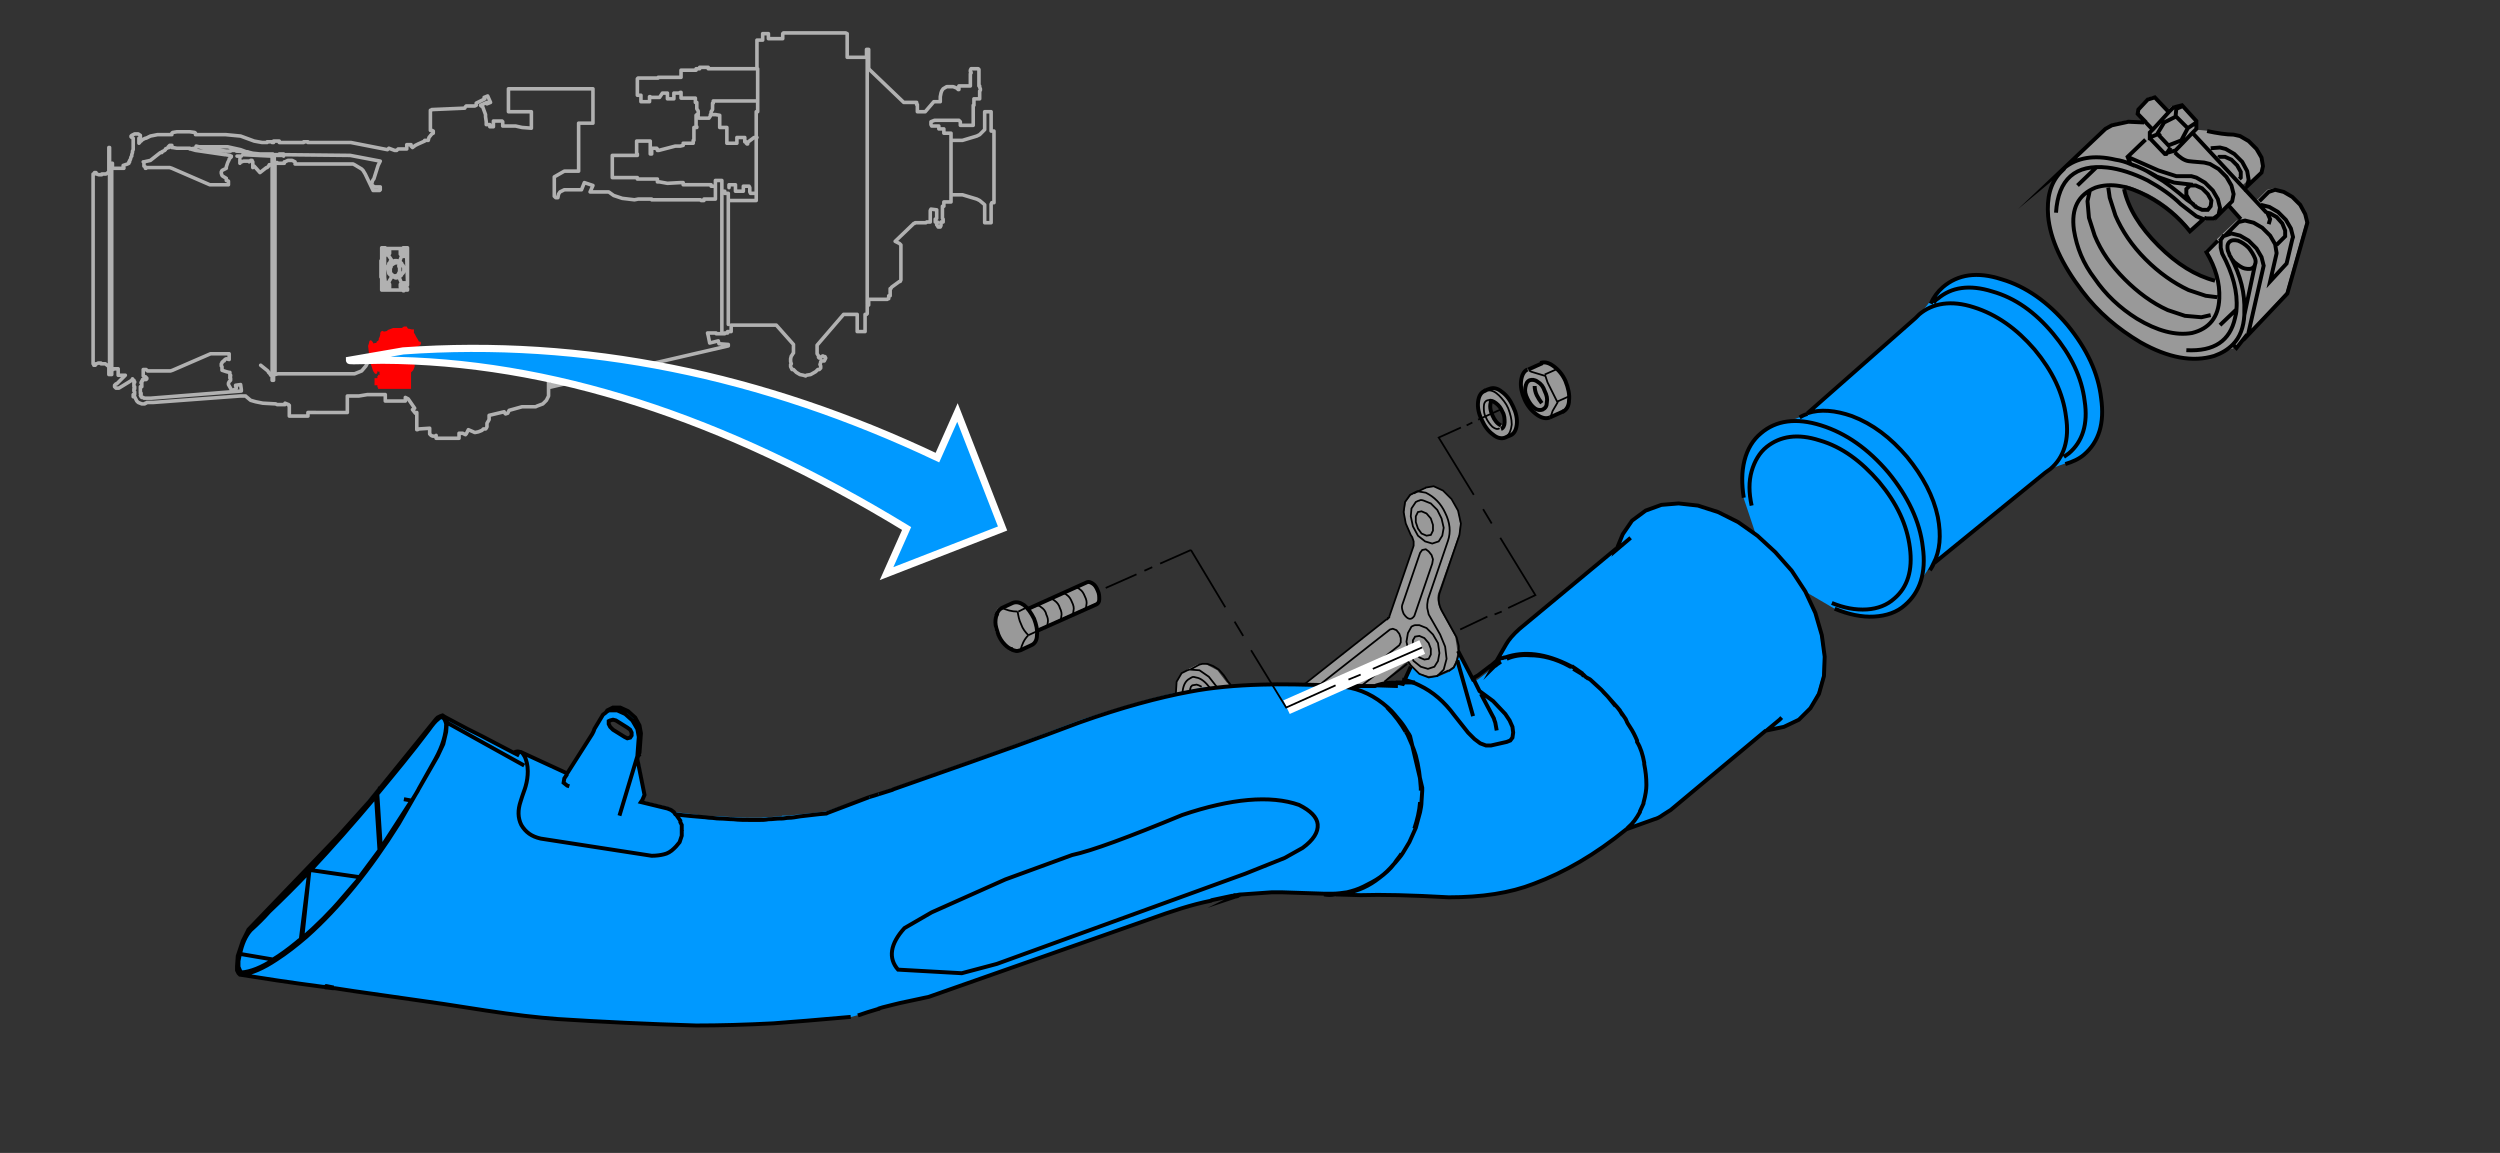 <?xml version="1.0" encoding="utf-8"?>
<!-- Generator: Adobe Illustrator 24.1.2, SVG Export Plug-In . SVG Version: 6.00 Build 0)  -->
<svg version="1.1" id="Ebene_1" xmlns="http://www.w3.org/2000/svg" xmlns:xlink="http://www.w3.org/1999/xlink" x="0px" y="0px"
	 viewBox="0 0 349.1 161" style="enable-background:new 0 0 349.1 161;" xml:space="preserve">
<rect x="0" y="0" width="349.1" height="161" fill="#333333" stroke="none"/>
<style type="text/css">
	.st0{fill:#999999;}
	.st1{fill:#0099FF;}
	.st2{fill:none;stroke:#000000;stroke-width:0.55;stroke-miterlimit:60;}
	.st3{fill:none;stroke:#000000;stroke-width:0.25;stroke-miterlimit:5;}
	.st4{fill:none;stroke:#000000;stroke-width:0.55;stroke-miterlimit:5;}
	.st5{fill:#FFFFFF;}
	.st6{fill:#FF0000;}
	.st7{fill:none;stroke:#B1B1B1;stroke-width:0.5;stroke-linecap:round;stroke-linejoin:round;}
	.st8{fill:none;stroke:#FFFFFF;stroke-miterlimit:5;}
</style>
<path class="st0" d="M207.9,54.2l-0.5,0.3c-0.1,0-0.2,0-0.2,0.1c-0.5,0.2-0.8,0.7-0.9,1.5c-0.1,0.7,0.1,1.5,0.4,2.4
	c0,0,0.1,0.1,0.1,0.2c0.4,0.9,0.9,1.6,1.6,2.1c0.6,0.4,1.1,0.5,1.6,0.3l0.8-0.3h0.1c0.5-0.3,0.8-0.8,0.9-1.6
	c0.1-0.8-0.1-1.6-0.5-2.5c-0.4-0.9-0.9-1.6-1.6-2.1C209,54.1,208.4,54,207.9,54.2 M208.1,55.9c0.3,0,0.5,0.1,0.8,0.3
	c0.3,0.2,0.5,0.6,0.8,0.9c0,0.1,0.1,0.1,0.1,0.2c0.2,0.6,0.3,1.1,0.2,1.6c0,0.2-0.1,0.4-0.2,0.5l-0.2-0.1c-0.5-0.2-0.9-0.7-1.2-1.4
	c0-0.1-0.1-0.1-0.1-0.2C208,57.2,208,56.5,208.1,55.9 M213.3,51.6h-0.1c-0.5,0.2-0.8,0.7-0.9,1.6c-0.1,0.8,0.1,1.7,0.4,2.6
	c0.4,0.9,1,1.6,1.7,2.1c0.7,0.5,1.3,0.6,1.8,0.4l0.1-0.1l2.1-0.9c0.4-0.3,0.6-0.7,0.7-1.4c0-0.2,0.1-0.4,0.1-0.6
	c0-0.7-0.2-1.3-0.5-2.1c-0.3-0.8-0.7-1.4-1.2-1.8c-0.2-0.1-0.3-0.2-0.5-0.3c-0.6-0.4-1.1-0.6-1.6-0.4L213.3,51.6 M202.8,69.7
	l-1.2-1.2l-1.4-0.6l-1.2,0.2l-2,1.1l-0.7,0.9l-0.2,1.4l0.2,1.6l1.1,2.4l-0.1,0.9l-3.3,9.6v0.1l-0.1,0.1l-0.1,0.1v0.1l-0.1,0.1h-0.1
	l-11.4,8.9c0.6,0,1.3,0.1,2,0.1l7.9,0.2c0.3-0.1,0.7-0.2,1.1-0.3l0.5-0.7l2.6-2.2l0.3-0.1c0.1,0.1,0.2,0.2,0.4,0.4L197,93l1.1,1
	l1.4,0.4l1-0.1l0.3-0.1l1.4-0.6l0.7-0.5l0.4-0.8l0.2-1.1v-0.3l-0.1-0.8l-0.2-1.2l-2-3.6c-0.4-0.8-0.6-1.7-0.4-2.4l2.9-8.2l0.2-1.5
	l-0.3-1.9L202.8,69.7 M165,94l-0.7,1.2l-0.1,1.6c0.3-0.1,0.5-0.1,0.8-0.1c0.3-0.1,0.5-0.1,0.8-0.2c0.1,0,0.1,0,0.1,0
	c1-0.2,1.9-0.4,2.9-0.5c0.2,0,0.5,0,0.8,0c0.6-0.1,1.3-0.2,2.1-0.2c-0.2-0.3-0.3-0.5-0.4-0.5l-1.3-1.7l-1.7-0.9h-0.7l-0.4,0.1
	l-0.2,0.1l-1.2,0.6l-0.2,0.2L165,94 M153.3,82.4c-0.2-0.5-0.4-0.8-0.8-1c-0.3-0.2-0.6-0.3-0.8-0.2l-5.4,2.4v0.1l-1.8,0.8h-0.1
	l-1,0.4c-0.1-0.1-0.1-0.2-0.1-0.2c-0.2-0.1-0.3-0.3-0.5-0.4c-0.6-0.4-1.1-0.5-1.6-0.2l-1.5,0.7h-0.1c-0.3,0.1-0.5,0.4-0.6,0.8
	c-0.1,0.1-0.1,0.2-0.1,0.3c-0.1,0.3-0.1,0.6-0.1,1.1c0,0.5,0.1,1.1,0.4,1.6c0.2,0.6,0.5,1,0.9,1.4c0.3,0.3,0.6,0.5,0.9,0.6l0.1,0.1
	l0.2,0.1l0.4,0.1h0.2l0.4-0.1l1.5-0.7c0.5-0.2,0.8-0.7,0.9-1.4c0-0.2,0.1-0.4,0.1-0.6v-0.1l8.2-3.8c0.2-0.1,0.4-0.4,0.4-0.8
	C153.6,83.2,153.5,82.8,153.3,82.4 M304.5,14.6l-1.2,0.2l-0.6,0.6l-1.9-2l-1,0.3l-1.2,1.3l0,0.6l1.3,1.3l-0.5,0.1l-2.3-0.2l-2.2,0.5
	l-0.9,0.6l-5.8,5.5c-0.2,0.2-0.4,0.3-0.6,0.5c-1.4,1.5-1.9,3.5-1.6,6.2c0.3,3.2,1.9,6.7,4.8,10.5c2.2,2.9,4.9,5.2,8.1,7.1
	c3.9,2.2,7.3,2.9,10.3,1.9c0.3-0.1,0.5-0.2,0.8-0.3l2.2-0.8l7-7.7l2.8-9.9l-0.2-1.2l-0.8-1.3l-1.1-1.1l-2.4-1l-0.9,0.2l-1.3,1.3
	l-0.2,0.1L313,26l1-0.9l-0.2,0.9l2-1.9l0.2-1l-0.3-1.1l-0.7-1.2l-1-1.1l-1.2-0.8l-1-0.2c-0.8,0-1.6-0.1-2.6-0.3
	c-0.2,0-0.5-0.1-0.6-0.1l-2-0.2v-1.2L304.5,14.6 M309,30.4l2.1-1.8l1.8,1.9l-0.2,0.2l-0.4,0.1l-4.4,4.2c0.8,1.3,1.4,2.6,1.7,4
	l-1-0.1c-2.5-0.8-4.9-2.3-7.2-4.7c-2.6-2.6-4.2-5.3-4.8-8l0-0.4c1,0.2,2.1,0.7,3.4,1.3c2.3,1.2,4.3,2.9,5.9,4.9l1-0.9L309,30.4z"/>
<path class="st1" d="M176.2,95.5c-1.5,0-2.9,0.1-4.4,0.2c-0.7,0-1.4,0.1-2.1,0.2c-0.3,0-0.6,0-0.8,0c-1,0.1-2,0.3-2.9,0.5
	c0,0-0.1,0-0.1,0c-0.3,0.1-0.5,0.1-0.8,0.2c-0.3,0-0.5,0.1-0.8,0.1c-4,0.9-8.5,2.2-13.6,3.9c-6.7,2.6-11.8,4.4-15.2,5.6l-20.1,7.1
	c-1.4,0.2-2.6,0.3-3.6,0.4c-0.6,0.1-1.1,0.1-1.6,0.2c-0.3,0-0.7,0-0.9,0c-0.1,0-0.1,0-0.2,0.1c-0.6,0-1.2,0.1-1.7,0.1
	c-0.4,0-0.9,0.1-1.4,0.1h-0.4c-0.2,0-0.4,0-0.7,0c-0.9,0-1.8,0-2.5-0.1c-0.6,0-1.3-0.1-2-0.1c-0.4,0-0.8,0-1.2,0
	c-0.3,0-0.7-0.1-1-0.1c-1.2-0.2-2.5-0.3-3.9-0.5l-0.2-0.2l-0.3-0.3l-0.5-0.2l-3.7-0.9l0.2-0.3l0.3-0.8l-0.9-4.8V106l0.2-0.8l0.2-2.7
	l-0.2-1.1l-0.7-1.1l-0.9-0.9l-1.1-0.6h-1.1l-0.7,0.4l-0.2,0.2l-0.5,0.3l-1.2,2.1l-0.1,0.4c0,0-0.1,0.1-0.2,0.4l-3.4,5.4l-6.5-2.9
	l-0.1-0.1c-0.3-0.1-0.6-0.1-1,0.1l-9.6-5.1l-0.2-0.2l-0.8,0.3l-13.8,16.6l-12.5,13l-0.9,1.6l-0.6,2.1l-0.2,1.4v0.6l0.2,0.4l0.3,0.2
	c3.1,0.5,7,1,11.6,1.7l1.4,0.2l0.3,0.1l11,1.5c2.2,0.3,5.6,0.8,10,1.5c3.9,0.6,7.2,1,10.1,1.2c6.1,0.4,12.6,0.7,19.3,0.9
	c3.2,0.1,6.8,0,10.8-0.2c2.7-0.2,6.2-0.5,10.8-0.9l2.2-0.6c0.5-0.2,1.1-0.3,1.6-0.4c0.1,0,0.2-0.1,0.2-0.1c0.6-0.2,1.3-0.4,1.9-0.6
	c1.1-0.3,2.8-0.6,5-1.1l30.7-10.8c3.3-1.2,6.1-2.1,8.6-2.7c0.1,0,0.2,0,0.2,0l2.8-0.6h0.1c0,0,0.1,0.1,0.1,0.1l0.1-0.1
	c0.2-0.1,0.4-0.1,0.6-0.1h0.1c0,0,0.1-0.1,0.1-0.1h0.1l4.2-0.3c0.1,0,0.1,0,0.2,0c0.1,0,0.1,0.1,0.2,0.1l7,0.2c0.5,0,1,0,1.6,0
	l3.5,0.1c2.9-0.1,6.9,0,12.2,0.3c4.6,0.1,8.6-0.5,11.9-1.8c4.4-1.6,8.7-4.2,12.9-7.7l3.9-1.4c0.4-0.1,0.8-0.3,1.2-0.6
	c0.5-0.3,0.9-0.6,1.2-0.8l13.2-11.1l2.5-0.5l2-1l1.7-1.6l1.1-2.1l0.7-2.4l0.1-2.7l-0.4-2.9l-0.9-3.2l-1.4-3l4.1,2.4
	c1.9,0.8,3.7,1.2,5.5,1.1c1.7-0.1,3.2-0.6,4.4-1.6c0.9-0.8,1.6-1.8,2-2.9l1.9-2.8L285.5,66l0.7-0.5l2.5-0.9c0.1,0,0.3-0.1,0.4-0.1
	c0.7-0.3,1.3-0.6,1.8-1c2.1-1.8,2.9-4.4,2.4-7.9c-0.4-3.5-2-6.9-4.7-10.2c-2.7-3.2-5.8-5.3-9.2-6.4c-3.4-1.1-6.2-0.7-8.2,1.1
	c-0.5,0.4-0.9,0.9-1.3,1.5l-1.9,2.4l-15.6,13.8c-0.4,0.1-0.8,0.3-1.2,0.5l-2.1,0.8c-0.6,0.1-1.2,0.3-1.7,0.6c-0.5,0.2-1,0.5-1.5,0.9
	c-1.1,0.9-1.9,2.2-2.3,3.8c-0.4,1.6-0.5,3.3-0.1,5.2l1.8,5.4l-2.6-2.2l-2.9-1.4l-2.8-0.9l-2.8-0.3l-2.4,0.2l-2.2,0.9l-1.9,1.3
	l-1.2,1.9l-0.8,2.2l-13.5,11.1c-0.9,0.8-1.5,1.5-1.9,2.2l-1.9,3.3c0,0-0.1,0-0.1,0.1l-1.8,1.4l-0.7,0.4l-2.1-4.1v0.3l-0.2,1.1
	l-0.4,0.8l-0.7,0.5l-1.4,0.6l-0.3,0.1l-1,0.1l-1.4-0.4l-1.1-1l-1.1,2.2l-0.8,0.1c-0.1-0.1-0.3-0.1-0.4-0.1c-0.6-0.1-1.1,0-1.6,0.1
	c-0.4,0.1-0.8,0.2-1.1,0.3l-7.9-0.2c-0.7,0-1.4,0-2-0.1c-1.7-0.1-3.3-0.1-4.7,0C177.1,95.4,176.6,95.5,176.2,95.5 M85.9,100.5l2,1.4
	l0.2,0.4v0.4l-0.2,0.3l-0.4,0.1l-0.4-0.2l-1.6-1l-0.4-0.4l-0.2-0.5v-0.4l0.2-0.2l0.3,0L85.9,100.5z"/>
<path id="Layer0_6_MEMBER_1_MEMBER_0_1_STROKES" class="st2" d="M299.4,17.1l-2.2-0.1l-2.3,0.5L294,18l-5.8,5.5
	c1.8-1.5,4.2-1.9,7.2-1.2c0.7,0.1,1.4,0.3,2.1,0.6l-0.4-1l2.5-2.4 M291.8,26.7l-0.3,1.4l0.2,2.3l0.8,2.5c0.9,2.2,2.3,4.2,4.2,6.1
	c1.8,1.8,3.8,3.3,6,4.3l2.4,0.8l2.3,0.2l1.3-0.3 M294.4,26.2l0.2,1.4l0.8,2.5c0.9,2.1,2.3,4.2,4.2,6.1c1.9,1.9,3.9,3.3,6,4.3
	l2.4,0.8l1.6,0.2 M288.3,23.5c-0.2,0.2-0.4,0.4-0.6,0.6c-1.4,1.5-1.9,3.5-1.7,6.1c0.3,3.2,1.9,6.7,4.8,10.5c2.2,2.9,4.9,5.2,8.1,7.1
	c3.9,2.2,7.3,2.8,10.3,1.9c1.1-0.4,1.9-0.9,2.6-1.6c1-1,1.5-2.4,1.6-4.1c0-0.2,0-0.3,0-0.5c0.1-2.5-0.5-5-1.9-7.6
	c-0.1-0.1-0.2-0.3-0.2-0.4c-0.1-0.2-0.1-0.3-0.2-0.5c-0.1-0.5-0.1-0.9,0.2-1.2c0.3-0.3,0.7-0.3,1.2-0.2c0.5,0.2,1,0.5,1.5,1
	c0.4,0.5,0.7,1,0.9,1.5c0.1,0.3,0.1,0.6,0,0.8l-1.5,7.1 M290.1,25.9l2.6-2.5 M309.7,33.6l-1.6,1.6c1.3,2.2,1.9,4.3,1.8,6.5
	c-0.1,2.6-1.4,4.2-3.8,4.8c-2.3,0.4-4.9-0.3-7.7-2c-2.4-1.5-4.4-3.4-5.9-5.6c-1.6-2.1-2.5-4.3-2.9-6.8c-0.4-3,0.6-4.9,3-5.9
	c2.1-0.7,4.5-0.3,7.3,1.2c2.4,1.3,4.3,2.9,5.9,4.9l1.9-1.7l-1-0.4l-2.2-1.7c-1.2-1.2-2.8-2.3-4.6-3.3c-2-1-3.9-1.6-5.6-1.8
	c-4.5-0.5-6.9,1.6-7.2,6.3 M304.6,14.9l-0.7,0.3l-0.1,1l1.7,1.7l1.2-0.8l0-0.2l-2-2.2l-1.2,0.3l-0.6,0.6l-2.2,2.4l-0.5,0.5l0,0.7
	l1.2-0.5l-0.1-0.1l0.9-1.5l1.6-0.8l0.1,0.1 M302.8,15.6l-1.9-2l-1,0.3l-1.3,1.4l-0.1,0.6l2,2.1 M300.2,19.1l0,0.2l2.1,2.2l0.2,0
	l0.6-0.9 M305.5,17.9l-0.9,1.7l-1.8,0.7l-1.6-1.7 M302.4,21.4l1.4-0.4l2.4-2.5l0.5-0.5l0-0.9 M297.1,21.9l4.3,1.9l2.5,0.8l2.1,0
	l0.7,0.2l1.2,0.7l1.1,1.1l0.7,1.2l0.3,1.2l-0.2,1l1.9-1.9l0.2-1l-0.3-1.2l-0.7-1.2l-1.1-1.1l-1.2-0.7l-0.8-0.2
	c-1.4-0.1-2.2-0.2-2.2-0.2c-0.6-0.1-1.2-0.5-1.9-1.2 M308.7,20.7l1.3-0.1l0.8,0.2l1.2,0.7l1.1,1.1l0.7,1.3l0.2,1.2l-0.2,0.9l2-1.9
	l0.2-0.9l-0.2-1.2l-0.7-1.2l-1.1-1.1l-1.2-0.7l-0.9-0.2c-1,0-2.3-0.2-3.7-0.5 M312.7,25l0.2-0.2l0-0.8l-0.5-0.9l-0.8-0.8l-0.9-0.4
	l-0.8,0l-0.1,0.1 M315.7,28.6l1.2,0.3l1.2,0.7l1.1,1.1l0.7,1.2l0.3,1.2l-0.1,0.3l-0.8,3.4l-2.3,2.5l0.9-3.9l0-0.1l-0.2-1.2l-0.7-1.2
	l-1.1-1.1l-1.2-0.7l-1.2-0.3l-0.9,0.2l-0.1,0.1l-1.8,1.8l0.9-0.3l1.2,0.3l1.2,0.7l1.1,1.1l0.7,1.2l0.3,1.2l-2.2,9.7l5.5-5.8l2.8-9.9
	l-0.3-1.2l-0.7-1.3l-1.1-1.1l-1.2-0.7l-1.2-0.3l-0.9,0.3l-1.3,1.3 M317.9,34.2l1-1l0.2-0.2l0-0.8l-0.4-1l-0.8-0.9l-0.9-0.5l-0.4-0.1
	l0.4,0.9l-0.2,0.7 M308.8,28l-0.5-0.9l-0.8-0.8l-0.9-0.4l-0.2,0l-0.2,0l-0.4,0l-0.5,0.5l0,0.8l0.5,0.9l0.6,0.6l0.2,0.2l0.9,0.4
	l0.8,0l0.4-0.5L308.8,28z M309.8,30l-0.7,0.5l-1,0l-0.3-0.1 M311.3,28.8l1.6,1.8 M310.6,32.8l-0.5,0.7l0,1.1l0.2,0.8
	c1.5,2.8,2.2,5.4,2,7.8c0,0.4-0.1,0.8-0.2,1.2c-0.7,3.2-2.9,4.7-6.8,4.5 M314.9,36.9c0,0.1-0.1,0.3-0.2,0.4
	c-0.3,0.3-0.7,0.3-1.2,0.2c-0.5-0.1-1-0.5-1.5-0.9c-0.2-0.2-0.3-0.4-0.5-0.6 M306.5,28.7l0.2,0.2l0,0 M306.2,25.8l-2.6-0.3l-2.6-0.9
	c1.5,0.9,2.9,2,4.4,3.3l1,0.7 M301.1,24.6c-1.2-0.7-2.4-1.3-3.6-1.7 M312.3,43.2l-2.3,2.2 M311.8,48.1l0.5,0.5l1.5-1.9 M296.6,26.4
	c0.6,2.7,2.2,5.3,4.8,7.9c2.6,2.6,5.2,4.2,7.9,4.9 M316.5,29.7l-10.3-11.1 M313.9,25.9L313.9,25.9"/>
<path id="Layer0_6_MEMBER_1_MEMBER_1_1_STROKES" class="st3" d="M197.4,68.9l1.7-0.8"/>
<path id="Layer0_6_MEMBER_1_MEMBER_2_1_STROKES" class="st4" d="M194.9,95.3l2.7,0"/>
<path id="Layer0_6_MEMBER_1_MEMBER_3_1_STROKES" class="st3" d="M200.6,94.4l1.7-0.8"/>
<path id="Layer0_6_MEMBER_1_MEMBER_4_1_STROKES" class="st2" d="M248.8,100.2l-0.3,0.3l-1.8,1.5l2.4-0.5l2.1-1l1.6-1.6l1.2-2
	l0.7-2.5l0.1-2.7l-0.4-3l-0.9-3.1l-1.4-3l-1.9-2.9l-2.3-2.6l-2.5-2.3l-2.7-1.9l-2.8-1.4l-2.8-0.9l-2.7-0.3l-2.4,0.2l-2.2,0.8
	l-1.9,1.4l-1.3,1.9l-0.9,2.2l2-1.7 M122.7,110.9l1.9-0.6l0.2-0.1l10.8-3.8c3.4-1.2,8.5-3,15.1-5.5c5.9-2.1,11.1-3.5,15.4-4.3
	c3.1-0.6,6.5-0.9,10.1-1c2.6-0.1,6.1,0,10.3,0.1c0.3,0,0.6,0,0.8,0.1l4.7,0c1.3-0.5,2.6-0.6,3.9-0.3l1.1-2.4 M149.7,119.4l-9.3,3.4
	l-10.3,4.6l-3.8,2.2c-2,2.2-2.3,4.2-0.9,5.8l8.9,0.5l4.9-1.3l34.7-12.6l5.5-2.2l2.5-1.4c1.5-1.1,2.2-2.2,2.1-3.3
	c-0.1-1-1-1.9-2.6-2.7c-4-1.4-9.5-0.9-16.3,1.4C157.6,116.9,152.5,118.8,149.7,119.4z M119.8,141.8c0.8-0.3,1.8-0.6,2.8-0.9
	c0.1,0,0.2,0,0.2-0.1c0.6-0.2,1.2-0.3,1.9-0.5c1.1-0.3,2.8-0.6,5-1.1l30.7-10.8c3.3-1.2,6.1-2.1,8.6-2.6c0.1,0,0.1,0,0.2-0.1
	l2.8-0.6c0.1,0,0.3,0,0.4-0.1l0.2,0c0.2,0,0.4-0.1,0.7-0.1l0.1,0l4.2-0.3c0.1,0,0.1,0,0.2,0c0.1,0,0.1,0,0.2,0l1,0l6,0.2
	c0.3,0,0.5,0,0.8,0c0.1,0,0.1,0,0.2,0c0.7,0,1.4-0.1,2.1-0.2c0.8-0.2,1.5-0.4,2.3-0.8c0.8-0.4,1.6-0.8,2.3-1.3
	c0.7-0.5,1.3-1.1,1.9-1.8c0,0,0,0,0.1-0.1c0,0,0.1-0.1,0.1-0.1c0.4-0.5,0.8-0.9,1.1-1.4l0.9-1.5l0.9-2c0.2-0.7,0.4-1.5,0.6-2.2
	c0.1-0.5,0.2-1,0.2-1.5l0.1-1.5c0,0,0-0.1,0-0.1c0-0.1,0-0.2,0-0.3l-1.7-7.2c-0.1-0.2-0.2-0.4-0.3-0.5c-0.3-0.5-0.6-1-1-1.5
	c-0.6-0.7-1.1-1.4-1.8-2c-1.8-1.6-3.8-2.6-6.1-2.9 M172,125.2c0.1,0,0.2,0,0.3,0l0.1,0 M172.5,125.2c0.2,0,0.3-0.1,0.5-0.1l-0.4,0
	L172.5,125.2z M172.5,125.2l-0.3,0.1l0.2-0.1C172.4,125.2,172.4,125.2,172.5,125.2z M173.2,125c-0.1,0-0.2,0-0.3,0l0.4-0.1
	 M195.7,119.2c-0.3,0.5-0.7,0.9-1,1.4c-0.6,0.8-1.3,1.4-2.1,2c-1.4,1.1-2.9,1.8-4.6,2.1c-0.5,0.1-1,0.2-1.5,0.2l3.5,0.1
	c2.9-0.1,7,0,12.3,0.3c4.6,0,8.6-0.6,11.9-1.9c4.3-1.6,8.6-4.1,12.9-7.6c0.1-0.1,0.2-0.1,0.2-0.2c0,0,0,0,0.1-0.1
	c0.6-0.5,1.1-1.2,1.6-2.1l0-0.1l0.5-1.1l0-0.1c0.3-1.1,0.4-1.9,0.4-2.4l0-0.2c0-0.9-0.1-1.8-0.3-2.8l0-0.2c-0.2-1.1-0.5-2.1-1-2.9
	l0-0.2c-0.3-0.7-0.6-1.3-1-1.9c-0.2-0.3-0.4-0.6-0.5-0.9c0-0.1-0.1-0.1-0.1-0.2c-0.1-0.1-0.1-0.2-0.2-0.3l-0.2-0.3
	c-0.3-0.4-0.6-0.9-1-1.3c-0.8-0.9-1.4-1.6-2-2.2c-0.4-0.4-0.8-0.7-1.2-1.1c0,0,0,0,0,0c-0.2-0.2-0.4-0.4-0.7-0.5
	c-0.1-0.1-0.2-0.1-0.3-0.2l-0.1-0.1c0,0,0,0-0.1-0.1c0,0,0,0-0.1-0.1c-0.1-0.1-0.2-0.1-0.2-0.2l-1-0.7c-0.1-0.1-0.2-0.1-0.3-0.2
	c0,0,0,0-0.1,0c-0.1,0-0.2-0.1-0.2-0.1c-3.5-1.8-6.5-2.1-9.1-1.2c0,0-0.1,0-0.1,0c-0.1,0-0.2,0.1-0.3,0.1l-0.1,0c0,0,0,0,0,0l-0.1,0
	c-0.3,0.2-0.7,0.4-1.1,0.8c-0.1,0.1-0.2,0.1-0.2,0.2l-0.2,0.1l-1.7,1.3l-0.7,0.4l0.9,1.8l1.9,1.4l1.7,1.8l0.6,0.9l0.4,0.9l0.1,0.8
	l-0.1,0.7l-0.3,0.4l-0.5,0.2l-2.2,0.5l-0.7,0l-0.8-0.3l-0.8-0.6l-0.9-0.9l-1.9-2.4c-1.4-1.9-3-3.3-4.9-4.2c-0.8-0.4-1.6-0.7-2.4-0.8
	 M184.9,124.9c0.5,0.1,1,0.1,1.5,0l-0.6,0 M118.8,142c-4.5,0.4-8.1,0.7-10.8,0.9c-3.9,0.2-7.5,0.3-10.8,0.3
	c-6.7-0.2-13.1-0.5-19.3-0.9c-2.8-0.2-6.2-0.6-10.1-1.2c-4.4-0.7-7.8-1.2-10-1.5l-8.4-1.2l-2.6-0.4l-0.3,0l-0.8-0.1
	c-0.1,0-0.3,0-0.4-0.1l-0.2,0c-4.6-0.6-8.5-1.2-11.6-1.7l-0.2-0.2l-0.2-0.4l0-0.6l0.1-1.4l0.7-2.1l0.8-1.6l12.5-13l4.3-4.8l9.4-11.6
	l0.2-0.2l0.4-0.2l0.3-0.1l0.3,0.2l3.2,1.7l2,1l4.4,2.3c0.4-0.2,0.7-0.2,0.9-0.1c0,0,0.1,0,0.1,0l6.5,3l3.5-5.5
	c0.1-0.2,0.2-0.4,0.2-0.4l0.1-0.3l1.2-2l0.4-0.3l0.2-0.3l0.2-0.1l0.6-0.3l1,0l1.1,0.5l1,0.9l0.6,1.1l0.2,1.1l-0.2,2.7l-0.3,0.8
	l0,0.1L90,111l-0.3,0.7l-0.2,0.3l3.7,0.9l0.5,0.2l0.4,0.3l0.2,0.3c1.4,0.2,2.7,0.3,3.9,0.4c0.3,0,0.7,0.1,1,0.1
	c0.4,0,0.8,0.1,1.2,0.1c0.7,0,1.4,0.1,2,0.1c0.8,0.1,1.6,0.1,2.5,0.1c0.2,0,0.5,0,0.7,0l0.4,0c0.4,0,0.8,0,1.3-0.1
	c0.6,0,1.1-0.1,1.7-0.1c0.1,0,0.1,0,0.2,0c0.3,0,0.6-0.1,0.9-0.1c0.5,0,1-0.1,1.6-0.2c1.1-0.1,2.3-0.3,3.7-0.4l0.2-0.1l5.8-2.2
	 M33.3,133.5l0.2-0.2c0.3-1.5,0.8-2.6,1.5-3.4c1-0.9,1.8-1.7,2.6-2.6c1.9-1.8,3.8-3.7,5.7-5.7l0,0l0,0c3-3.2,6.1-6.7,9.2-10.4l0-0.1
	l0.1-0.2l0,0.1c2.4-2.9,4.9-5.9,7.3-9.1c0.5-0.7,0.9-1.2,1.3-1.5c0.5-0.5,0.9-0.2,1.1,0.7l0,0.1l0.2-0.2l-0.1-0.1l0-0.1l-0.3-0.8
	 M56.4,111.6l1.1,0.2l0.8-1.3c0-0.1,0.9-1.6,2.5-4.5c1-1.8,1.5-3.5,1.5-4.9 M52.5,111.2l0.5,7.7l0.2-0.2l-0.5-7.7
	C52.6,111.1,52.5,111.1,52.5,111.2z M33.6,136.1l0.2,0c1.4-0.2,3-0.9,4.8-2.1c1.4-0.9,2.8-2,4.2-3.2c4.6-4.1,8.9-9.4,12.9-15.8
	l5.4-9.4l0.8-1.7l0.4-1.7l0.1-1.3l10.8,6 M86.5,113.9l2.5-8.3l0.2-2.7l-0.2-1.1l-0.7-1.2l-1-0.9l-1.1-0.5L85,99.2l-0.3,0.2
	 M85,100.7l0,0.4l0.2,0.4l0.4,0.4l1.6,1l0.4,0.2L88,103l0.2-0.3l0-0.4l-0.2-0.4l-0.4-0.3l-1.6-1l-0.4-0.1l-0.4,0.1L85,100.7z
	 M79.5,109.8l-0.3-0.1l-0.5-0.4l0.1-0.6l0.4-0.6 M95.4,116.2l-0.2-0.1l0,0.6l-0.3,0.9l-0.5,0.6l-0.3,0.3c-0.4,0.4-0.9,0.7-1.4,0.8
	c-0.4,0.1-1,0.2-1.7,0.2l-15.5-2.4c-1.3-0.3-2.1-0.9-2.7-1.9c-0.5-1-0.5-2.1-0.1-3.3c0.3-1,0.6-1.7,0.7-2.1c0.2-0.7,0.3-1.4,0.3-2.1
	c0-0.9-0.2-1.5-0.4-2c-0.2-0.3-0.3-0.6-0.6-0.7 M89.4,105.3l-0.4,0.3 M89.4,112.1l0.1-0.1 M95.2,116.1l0-0.9l-0.2-0.4l0-0.2l-0.7-1
	 M71.7,105.1l0.8,0.4 M43.2,121.6C43.2,121.6,43.2,121.6,43.2,121.6l-1.2,9.6c0,0,0,0,0.1-0.1l0.1-0.1L43.2,121.6L43.2,121.6z
	 M33.3,135l0.2,0.5l0.2,0.3c1.3-0.1,2.8-0.7,4.5-1.8l-4.7-0.8l-0.2,1L33.3,135z M38.1,134c1-0.6,2.1-1.4,3.2-2.3
	c0.2-0.2,0.4-0.3,0.6-0.5 M42,131.2L42,131.2c2.3-2,4.2-3.9,5.8-5.8l2.5-2.9l-6.9-1 M50.2,122.5l0.2-0.3l2.6-3.5l4.4-6.8
	 M46.6,137.9l-0.5-0.1l-0.5-0.1l-0.2,0 M210.4,92c0.9-0.4,2-0.6,3.2-0.5c1.8,0,3.7,0.5,5.5,1.5c0.1,0.1,0.3,0.1,0.4,0.2 M221.8,94.8
	l-0.1-0.1c0,0-0.1-0.1-0.1-0.1 M221.2,94.4L221.2,94.4c-0.1-0.1-0.2-0.1-0.2-0.2 M221.2,94.3c-0.5-0.3-1-0.6-1.5-0.9 M225.6,98.6
	c-0.3-0.4-0.6-0.7-0.9-1.1c-0.3-0.4-0.7-0.7-1-1.1 M226.6,99.9c-0.2-0.3-0.3-0.5-0.4-0.7c-0.2-0.2-0.3-0.4-0.5-0.6 M196.3,102.2
	c-0.7-1.2-1.5-2.3-2.5-3.3c-0.1-0.1-0.2-0.2-0.3-0.2 M225.7,76.6l-13.5,11.2c-0.9,0.8-1.5,1.5-1.9,2.2l-1.9,3.3
	c0.2-0.2,0.3-0.3,0.5-0.4c0,0,0.1-0.1,0.1-0.1c0.2-0.1,0.4-0.3,0.6-0.4 M208.4,93.3L208.4,93.3C208.4,93.3,208.4,93.3,208.4,93.3
	l-0.2,0.1 M205.7,100L205.7,100l-2.2-7.8 M209,102l-0.2-1.1c-0.1-0.3-0.2-0.5-0.2-0.6l-1.8-3.4 M205.8,95.1l-2.2-4.2 M196.3,102.2
	c0.1,0.1,0.1,0.2,0.2,0.3c0,0,0,0.1,0.1,0.1l0,0.1c0.4,0.9,0.8,1.8,1.1,2.8c0.4,1.5,0.6,3,0.7,4.5 M198.4,110c0,0.1,0,0.3,0,0.4
	 M198.4,110c0,0.1,0,0.2,0,0.3 M197.5,115.7c0.4-1.2,0.7-2.4,0.8-3.7 M227.1,115.8l3.9-1.4c0.4-0.1,0.8-0.3,1.2-0.6
	c0.5-0.3,0.9-0.6,1.1-0.7l13.3-11.1 M192.1,95.7l3.1,0.1 M42,131.2L42,131.2 M198.3,110L198.3,110"/>
<path id="Layer0_6_MEMBER_1_MEMBER_5_1_STROKES" class="st3" d="M198,71.5l-0.3,0.6l0,0.8l0.3,0.9l0.5,0.7l0.7,0.3l0.6-0.1l0.3-0.6
	l0-0.8l-0.3-0.9l-0.6-0.7l-0.7-0.3L198,71.5z M190.2,95.7l4.6-3.6c0.8-0.4,1.6-0.2,2.2,0.8l1.2,1.2l1.3,0.5l1.2-0.2l0.9-0.9L202,92
	l-0.2-1.7l-0.7-1.7l-1.6-2.8l-0.2-0.9l0-0.5l0.1-0.7l2.8-8.2c0.4-1.2,0.3-2.5-0.4-3.9c-0.6-1.3-1.5-2.2-2.7-2.8l-1.2-0.2l-1,0.5
	l-0.7,1l-0.2,1.4l0.3,1.6l0.7,1.6l0.2,0.3l0.2,0.6l0,0.6l-0.1,0.3l-3.3,9.6l0,0.1l-0.1,0.1l-0.1,0l0,0.1l-0.1,0.1l-0.1,0l-11.4,9
	 M198.2,69.9c-0.1,0-0.3,0.1-0.5,0.2l-0.6,0.9l-0.1,1.1l0.3,1.4l0.7,1.3l1,0.8l1,0.3l0.9-0.3l0.5-0.8l0.2-1.1l-0.3-1.3l-0.6-1.2
	l-0.9-0.9l-1-0.4C198.5,69.8,198.3,69.8,198.2,69.9z M202.3,93.7l0.7-0.5l0.4-0.8l0.3-1.1l0-1.1l-0.3-1.2l-2-3.6
	c-0.5-0.9-0.6-1.7-0.4-2.5l2.8-8.2l0.2-1.6l-0.4-1.8l-0.9-1.6l-1.2-1.2l-1.3-0.6l-1.2,0.2 M171.9,95.7c-0.2-0.3-0.3-0.4-0.4-0.5
	l-0.6-0.9l-0.7-0.8l-0.8-0.5l-0.8-0.3l-0.7,0l-0.4,0.1l-0.2,0.1l-1.1,0.6l1.3,0.1l1.3,0.9l1.1,1.4 M184.3,95.6l9.8-7.7l0.4-0.1
	L195,88l0.4,0.5l0.2,0.6l0,0.6l-0.2,0.4l-7.2,5.7 M166.1,93.5l-0.3,0.1l-0.8,0.4l-0.7,1.2l-0.1,1.6 M169,96.1
	c-0.7-0.9-1.3-1.4-2-1.5c-0.3-0.1-0.5-0.1-0.6,0c0,0-0.2,0.1-0.5,0.3c-0.5,0.4-0.7,1-0.8,1.9 M167.8,95.9l-0.4-0.2l-0.3-0.1
	l-0.6,0.1l-0.2,0.2l-0.1,0.3l0,0.1l-0.1,0.2l0.1-0.1 M166.1,96.3L166.1,96.3 M198.6,76.8l-0.3,0.4l-2.5,7.3c-0.1,0.3,0,0.7,0.2,1.2
	c0.6,0.9,1.1,0.9,1.5,0.3l2.5-7.3l0.1-0.6l-0.2-0.6l-0.4-0.5l-0.4-0.3L198.6,76.8z M193.3,95.2l3.2-2.5"/>
<path id="Layer0_6_MEMBER_1_MEMBER_6_1_STROKES" class="st4" d="M256.2,85c1.9,0.8,3.8,1.2,5.5,1.1c1.7-0.1,3.2-0.6,4.3-1.6
	c2.1-1.8,3-4.5,2.5-8.1c-0.4-3.6-2.1-7.1-4.8-10.4c-2.8-3.3-5.9-5.5-9.4-6.6c-3.5-1.1-6.3-0.7-8.4,1.1c-1.1,0.9-1.9,2.2-2.3,3.8
	c-0.4,1.6-0.4,3.3-0.1,5.2 M275.6,42.9c-3.1-1-5.7-0.6-7.6,1l-0.5,0.5l-15.1,13.3c1.8-0.6,3.9-0.4,6.2,0.4c2.9,1.1,5.4,3,7.7,5.7
	c2.2,2.7,3.7,5.5,4.3,8.4c0.5,2.6,0.3,4.7-0.6,6.5L285.6,66l0.7-0.5c1.9-1.6,2.7-4.1,2.2-7.3c-0.4-3.3-1.9-6.4-4.4-9.4
	C281.6,45.9,278.8,43.9,275.6,42.9z M288.2,63.8l0.7-0.5c1.9-1.6,2.7-4.1,2.2-7.3c-0.4-3.3-1.9-6.4-4.4-9.4c-2.5-3-5.3-5-8.5-5.9
	c-3.2-1-5.7-0.6-7.6,1c-0.2,0.1-0.4,0.3-0.6,0.6 M288.4,64.8c1-0.3,1.9-0.7,2.6-1.3c2.1-1.8,2.9-4.4,2.4-7.9
	c-0.4-3.5-2-6.9-4.7-10.2c-2.7-3.2-5.8-5.4-9.2-6.4c-3.4-1.1-6.1-0.7-8.2,1.1c-0.7,0.6-1.3,1.4-1.7,2.3 M252.4,57.8
	c-0.4,0.1-0.8,0.3-1.1,0.5 M255.8,84.2c1.7,0.7,3.3,1,4.9,0.9c1.5-0.1,2.8-0.6,3.8-1.5c1.9-1.6,2.6-4,2.2-7.1
	c-0.4-3.2-1.8-6.2-4.3-9.2c-2.5-2.9-5.2-4.9-8.3-5.8c-3.1-1-5.5-0.6-7.4,0.9c-1,0.8-1.7,2-2.1,3.4c-0.4,1.4-0.4,3,0,4.8
	 M121.4,111.3l1.3-0.4 M269.5,79.6c0.2-0.2,0.3-0.5,0.5-0.8"/>
<path id="Layer0_6_MEMBER_1_MEMBER_7_1_STROKES" class="st3" d="M142.2,85.4l1.2-0.6 M143.6,88.7l1.3-0.6 M200.8,89.8l-0.7-1.2
	l-0.9-0.9l-1-0.4c-0.3,0-0.5,0-0.6,0c-0.1,0-0.3,0.1-0.5,0.2l-0.5,0.9l-0.2,1.2l0.3,1.4l0.7,1.3l1,0.8l1,0.3l0.9-0.3l0.5-0.8
	l0.2-1.1L200.8,89.8z M197.3,89.4l0,0.8l0.3,0.9l0.6,0.7l0.7,0.3l0.6-0.1l0.3-0.6l0-0.8l-0.3-0.8l-0.6-0.7l-0.7-0.3l-0.6,0.1
	L197.3,89.4z"/>
<path id="Layer0_6_MEMBER_1_MEMBER_8_1_STROKES" class="st4" d="M141.1,90.6l0.2,0.1l0.2,0.1l0.4,0.1l0.2,0l0.4-0.1l1.5-0.7
	c0.5-0.2,0.8-0.7,0.8-1.4c0.1-0.7-0.1-1.5-0.4-2.3c-0.4-0.8-0.9-1.5-1.4-1.9c-0.6-0.4-1.1-0.5-1.6-0.3c0,0,0,0,0,0l-1.5,0.7
	c-0.4,0.2-0.6,0.5-0.8,1.1"/>
<path id="Layer0_6_MEMBER_1_MEMBER_9_1_STROKES" class="st3" d="M143.6,88.7c-0.4-0.4-0.8-0.9-1-1.5c-0.3-0.6-0.4-1.2-0.5-1.8"/>
<path id="Layer0_6_MEMBER_1_MEMBER_10_1_STROKES" class="st4" d="M139.3,85.6c-0.2,0.3-0.3,0.8-0.3,1.3c0,0.5,0.2,1.1,0.4,1.7
	c0.2,0.5,0.5,1,0.9,1.4c0.4,0.4,0.7,0.6,1.1,0.7"/>
<path id="Layer0_6_MEMBER_1_MEMBER_11_1_STROKES" class="st3" d="M210.4,60.9c0.4-0.3,0.6-0.8,0.7-1.6c0-0.8-0.2-1.5-0.5-2.3
	c-0.3-0.7-0.8-1.3-1.3-1.8c-0.5-0.5-1-0.7-1.5-0.7 M139.8,84.8c0.7,0.4,1.5,0.6,2.3,0.6 M142.5,90.8c0.2-0.8,0.5-1.5,1.1-2.1"/>
<path id="Layer0_6_MEMBER_1_MEMBER_12_1_STROKES" class="st4" d="M213.3,51.6c-0.5,0.2-0.8,0.8-0.9,1.6c-0.1,0.8,0.1,1.7,0.5,2.6
	c0.4,0.9,1,1.6,1.7,2.1c0.7,0.5,1.3,0.6,1.8,0.4 M207.5,54.5c-0.1,0-0.2,0-0.2,0.1c-0.5,0.2-0.8,0.7-0.9,1.5
	c-0.1,0.8,0.1,1.7,0.5,2.5c0.4,0.9,0.9,1.6,1.6,2.1c0.6,0.5,1.2,0.6,1.7,0.4l0.2-0.1l0.5-0.2c0,0,0,0,0,0c0.5-0.2,0.8-0.7,0.9-1.5
	c0.1-0.8-0.1-1.7-0.5-2.5c-0.4-0.9-0.9-1.6-1.6-2.1c-0.6-0.5-1.2-0.6-1.7-0.4l-0.3,0.1L207.5,54.5z"/>
<path id="Layer0_6_MEMBER_1_MEMBER_13_1_STROKES" class="st3" d="M216.5,58.3l0.1-0.3l0.2-0.6l0.7-1.2l-1.4-2.8l-0.3-0.9l-2-0.6
	l-0.3-0.2 M217.4,56.1l1.8-0.8 M217.5,51.5l-1.8,0.8"/>
<path id="Layer0_6_MEMBER_1_MEMBER_14_1_STROKES" class="st4" d="M216.4,58.3l2-0.9 M213.4,51.6l2-0.9"/>
<path id="Layer0_6_MEMBER_1_MEMBER_15_1_STROKES" class="st3" d="M207.9,55.9l-0.2,0c-0.3,0.1-0.5,0.4-0.5,0.9c0,0.5,0,1,0.3,1.5
	c0.2,0.5,0.6,1,0.9,1.3c0.4,0.3,0.7,0.4,1,0.2"/>
<path id="Layer0_6_MEMBER_1_MEMBER_16_1_STROKES" class="st4" d="M209.6,59.9c0.3-0.1,0.5-0.5,0.5-0.9c0-0.5,0-1-0.3-1.5
	c-0.2-0.5-0.5-0.9-0.9-1.2c-0.4-0.3-0.7-0.4-1-0.3 M143.6,85l8.2-3.7c0.2-0.1,0.5,0,0.8,0.2c0.3,0.2,0.5,0.5,0.7,1
	c0.2,0.4,0.2,0.8,0.2,1.2c0,0.4-0.2,0.6-0.4,0.7l-8.3,3.7"/>
<path id="Layer0_6_MEMBER_1_MEMBER_17_1_STROKES" class="st3" d="M150,82.1c0.2-0.1,0.5-0.1,0.8,0.2c0.3,0.2,0.5,0.5,0.7,1
	c0.2,0.4,0.3,0.8,0.2,1.2c0,0.4-0.2,0.6-0.4,0.7 M148.2,82.9c0.2-0.1,0.5-0.1,0.8,0.2c0.3,0.2,0.5,0.5,0.7,1
	c0.2,0.4,0.3,0.8,0.2,1.2c0,0.4-0.2,0.6-0.4,0.7 M146.5,83.7c0.2-0.1,0.5-0.1,0.8,0.2c0.3,0.2,0.6,0.6,0.7,1
	c0.2,0.4,0.3,0.8,0.2,1.2c0,0.4-0.2,0.6-0.4,0.7 M144.6,84.6c0.2-0.1,0.5-0.1,0.8,0.2c0.3,0.2,0.6,0.5,0.7,1
	c0.2,0.4,0.3,0.8,0.2,1.2c0,0.4-0.2,0.6-0.4,0.8"/>
<path id="Layer0_6_MEMBER_1_MEMBER_18_1_STROKES" class="st4" d="M215.7,54.6c0.3,0.6,0.4,1.1,0.3,1.6c0,0.5-0.2,0.8-0.6,1
	c-0.3,0.1-0.7,0.1-1.1-0.2c-0.4-0.3-0.7-0.7-1-1.3c-0.3-0.6-0.4-1.1-0.3-1.6c0.1-0.5,0.2-0.8,0.6-1c0.3-0.1,0.7-0.1,1.1,0.2
	C215.2,53.6,215.5,54,215.7,54.6z M214.3,53.9c0,0.4,0.1,0.9,0.3,1.3c0.2,0.4,0.4,0.7,0.7,1.1 M218.2,57.5c0.5-0.2,0.9-0.8,0.9-1.6
	c0.1-0.8-0.1-1.7-0.5-2.7c-0.4-0.9-1-1.6-1.7-2.1c-0.7-0.5-1.3-0.6-1.8-0.4 M208.2,56.1c-0.2,0.6-0.1,1.2,0.2,1.9
	c0.3,0.7,0.7,1.2,1.2,1.4"/>
<path id="Layer0_6_MEMBER_1_MEMBER_19_1_STROKES" class="st3" d="M205.8,69.1l-4.9-8l3.1-1.4 M204.8,59.4l0.8-0.4 M206.4,58.6
	l3.1-1.4 M166.3,76.8l-4.3,1.9 M160.9,79.2l-1.1,0.5 M158.7,80.2l-4.3,1.9 M203.9,87.9l3.8-1.8 M208.7,85.8l1-0.4 M210.6,84.9
	l3.8-1.8l-4.9-8 M208.3,73.1l-1.2-2"/>
<path class="st5" d="M179.2,97.8l0.9,1.9l18.9-8.4l-0.8-1.9L179.2,97.8z"/>
<path id="Layer0_6_MEMBER_1_MEMBER_21_1_STROKES" class="st3" d="M190,94.2l-1.7,0.7 M186.5,95.7l-6.9,3.1l-4.9-8 M173.6,88.8
	l-1.2-2 M171.1,84.8l-4.8-8 M198.6,90.4l-6.9,3"/>
<path class="st6" d="M55.9,45.8l-1,0l-0.8,0.3l0,0.1l-0.4,0.1h-0.1l-0.2-0.1l-0.2,0.1l-0.1,0.2v0.2L53,47.1l-0.1,0.1l0,0.2l-0.1,0.2
	l-0.2,0.1l0,0.1l-0.1,0.1h-0.2l-0.1,0.1L52,47.7h0l-0.2-0.2l-0.2,0.1L51.5,48l-0.1,0.3l0.2,1.7v0.3l0.5,1.5l0.2,0.3l0.1,0.1h0.1
	l0.1,0l0.1-0.2l0-0.2l0.1,0.1h0.2v0.5l-0.2-0.1v0.2h-0.1l0,0.3h-0.4l0,1h0.4v0.3h0.1l0,0.2h4.6V52l0.1-0.1l0.2-0.2l0.2-0.5v-2.1
	l0.4-0.5v-0.2l0.1-0.1l0.1,0l0.2-0.1l0.1-0.3l-0.1-0.2l-0.2,0l-0.1-0.2L58.1,47L58,46.8l-0.1-0.2l-0.1-0.1v-0.3l0-0.2L57.6,46h-0.1
	l-0.4-0.1l-0.1,0l-0.1-0.1l-0.1-0.2h-0.4l-0.3,0.2L55.9,45.8z"/>
<path id="Layer0_7_1_STROKES" class="st7" d="M136.6,9.6l0.1,0.1V12h0.1v0.2l0.1,0.2v0.2l-0.1,0.1v1.1H136v0.9h-0.1v2.8h-1.8V17
	l-0.2-0.2h-3.4L130,17v0.4l0.1,0.2h1V18h0.7v0.6h1v1l1.6,0l2-0.6l0.4-0.2l0.7-0.7v-2.5h0.9v2.7l0.1,0h0.3l0,0.1v9.9l0,0h-0.3
	l-0.1,0.2v2.6h-0.9v-2.5l-0.1-0.1l-0.6-0.5l-0.4-0.2l-2-0.6h-1.6v1h-1v0.6h-0.2v1.7l0.1,0.1v0.4h-0.3v0.1h0v0.3l0,0.1v0l-0.1,0.2
	h-0.3l-0.1-0.2v0l-0.1-0.1v-0.3h0.1v-0.1h-0.3v-0.4l0.2-0.1v-1.2l-0.8-0.1l-0.1,0.2v1.6h-0.4l-0.1,0l-0.1,0.1h-1.5l-0.1,0.1h-0.1
	l-0.2,0.2l-2.4,2.3l0.6,0.3l0.2,0.2v4.9l-0.1,0.2l-0.1,0l-1.1,0.8l-0.1,0.2v0h-0.1v1h-0.2v0.4H124l-0.1,0.1h-2.6v0.8h-0.2v1.1l0,0.1
	l-0.1,0.1h-0.2v2.4h-1.1v-2.4h-1.9l-3.7,4.3v1.2l0.2,0.3v0.1l0,0.1l0.1,0.1h0.2l0.1-0.2l0.2-0.1l0.2,0.1l0.1,0l0.1,0.2V50l-0.1,0.2
	l-0.1,0.2h-0.2l-0.1,0l-0.2,0.1l0,0.1l-0.1,0.3l0.1,0.2v0.2l0,0.1l-0.2,0.2l-0.2,0l-0.3,0.3l-0.7,0.4l-0.6,0.1l-0.1,0.1l-0.3-0.1
	l-0.5-0.1l-0.5-0.3l-0.4-0.4l-0.1,0h-0.1l-0.1-0.2l-0.1-0.2v-0.3l0.1-0.1l-0.1-0.3v-0.4l0.1-0.4l0.1-0.1l0.1-0.2l0.1-0.1v-1.2
	l-2.4-2.7h-6.3v0.9h-0.5v0.2h-0.4v0.1H100v-0.1h-1.2l0.1,0.4l0.2,1l1.2-0.3l0.1,0.4l1.3,0.1l0,0.2l-25,5.8l0-0.3l1.2-0.6l-0.1,0
	h-0.1L77.5,53l-0.3-0.2L77,52.5v-0.1l-0.1-0.1v-0.9l0,0l-0.2,0.3l-0.1,0.6v3l-0.3,0.6l-0.5,0.5h0L75,56.7l-0.2,0.1h-0.1l-0.1,0h-1.7
	l-1.8,0.5l-0.2,0.4l-0.3,0.1h0l-0.1-0.1l-0.1-0.2l-2.1,0.5l0,0.2v0.4L68,59.1v0.5l-0.1,0.2l-0.1,0.1h-0.1l-0.2,0l-0.2,0.2l-0.5,0.2
	l-0.5,0.1l-0.2-0.1L65.4,60l-0.2,0.4l-0.1,0.2l-0.1,0v0.1l-0.4-0.2h-0.5v0.7h-0.2l-0.1,0h-2.9l0,0l0-0.1v-0.3l-0.1,0.1h-0.4
	l-0.2-0.1l-0.2-0.2v-0.8l-1.5,0.1L58.3,60h-0.1v-2.4L58,57.7l-0.4-0.5l0.3-0.2L57,55.7l-0.4-0.2V56h-2.8v-0.9h-2.5l-1.2,0.2h-1.6
	v2.3H43v0.5h-2.6v-1.5h-0.1v-0.1l-0.5-0.2v0.2h-1.1l-0.2-0.1l-1.8-0.1l-1-0.2L35,55.9l-0.6-0.5l-0.1-0.1h-0.8l-12.1,0.9h-0.9
	l-0.1,0.1h-0.1l-0.1,0.1h-0.4l-0.5-0.2l-0.2-0.2l-0.2-0.4l-0.1-0.2h-0.2v-0.3h0.1l0.1,0v-0.4l-0.1-0.1v-0.3h0.1V54h-0.1v-0.6l0.1,0
	v-0.1h-0.1v-0.2h-0.2v-0.2l-0.1,0.2l-1.8,1.1h-0.4L16,54v-0.2l0.2-0.2h0.1l1.2-1.2h-1v-0.9h-0.7v0.1l-0.1,0h-0.1v0.7h-0.2v-0.1h-0.1
	v0.1h-0.1v-1.1l-0.5-0.4h-0.6v-0.1h-0.4l-0.2,0.1l-0.1,0l-0.1,0.2h-0.2v-0.2H13V24.3h0.2v-0.2h0.2l0.1,0.2l0.3,0.1h0.4v-0.1h0.6
	l0.4-0.3v-3.4h0.1v2.2h0.4v0.7h0.1l0.1,0h1.4l0,0v-0.1l-0.1-0.1v-0.2l0.6-0.2l0.2-0.1v-0.2h0.1v-0.2l0.1-0.1l0.1-0.4l0.1-0.1v-0.2
	l0.1-0.3v-0.2l0.1-0.2v-1.6l-0.2-0.1l-0.1-0.1v-0.1l0.1-0.1l0.4-0.2h0.3l0.1,0h0.1l0.3,0.2l0,0.1v0.1l0,0.1l-0.2,0.1V20l0.1-0.1
	l0.1-0.2h0.1l0.2-0.2l0.4-0.2h0.1L21,19l1-0.2h2v-0.2l0.1-0.1l0.6-0.1h1.8l0.7,0.1l0.1,0.1v0.2h4.2l2.1,0.2l1.9,0.7l1.1,0.2h0.7
	v-0.1H38v0.1h0.2v-0.2H39v0.2h3.4v-0.1H43v0.1l6,0l5.1,1l0.2-0.2l0.8,0.3V21h0.3l0.1-0.1l0.1-0.1h1.2v-0.6h0.6v0.2l0.2,0.2l0.4-0.3
	l0.4-0.2l0.9-0.4v-0.1h0.5l0.1-0.4l0.4-0.5l0.2-0.1h0v-0.3l-0.2-0.1l-0.1,0h-0.1v-2.8h0.1l0.1-0.1l4.6-0.2v0l0.1-0.2l0.1-0.1h1.2
	l0.2-0.1l0,0l0-0.1v-0.2l1.2-0.6l-0.1-0.2l0.5-0.2l0.4,0.9l-0.5,0.2l0-0.2l-0.9,0.4l0.1,0.1l0.2,0.1l0,0l0.4,1.1v0.3L67.9,17l0,0.4
	h0.5v0.3h0.5V17l0-0.1h1.2l0.1,0.1v0.6H72l0.9,0.2l1.3,0.1l0-2.3h-3.2v-3.2h11.8v4.8h-2v6.7h-2l-1.4,0.8v2.7l0.2,0.2l0.3,0l0.1-0.5
	l0.2-0.3l0.2-0.1l0.4-0.2h2.4l0.4-1l1.2,0.4l-0.4,0.9H85l0.7,0.5l1.2,0.4l1.7,0.2l0.5-0.1H91v0.1h6.8v0l0.1,0.1h0.4v-0.2h1.6v-1.8
	h-0.6v-0.2h-3.9v-0.3l-0.4,0l-1.8,0.1l-1.1-0.2h-0.3V25H89v-0.2h-3.5v-3.1H89v-0.2h-0.1v-1.8h1.9v1.8H91v-0.8h0.7l0,0.1h0.1v0.2h0.2
	l2.3-0.6h0.2l0.2,0H95l0.4-0.1v-0.3h1.4v-0.4h0.1v-1.8h0.4v-0.1h-0.1v-1.6h0.1v-0.1h0.2v-0.5l-0.2-0.3v-0.9h-0.2v-0.6h-2v-0.8H95
	L94.8,13h-0.7v0.8h-0.9V13h-0.7l-0.4,0.6h-1.3v-0.1h-0.1v0.7h-1.2v-0.9H89v-0.5l0-0.1V11l0.1-0.1h2.8v-0.1l0,0h3.2v-1h2.1V9.6h0.5
	V9.4l0,0h1.1l0.1,0v0.2h6.8v-4h0.8V4.7h0.8v0.7h2V4.7l0,0v0l0.1-0.1h8.7l0.2,0.1v0l0,0V8h2.7V6.9h0.3v2.6l0.1,0.2l4.8,4.6h1.8l0,0.1
	v0.2h0.1v1h1.1l1.2-1.4h0.9v-0.7l0.1-0.5l0.1-0.3l0.2-0.3l0.5-0.3l0.2,0h0.7l0.5,0.2l0.2,0.2l0.1,0V12h1.6v-1.7l0.1-0.1v-0.1
	l-0.1-0.1V9.8l0.1-0.2H136.6z M105.8,9.6v4.4v1.6h-0.2v3.5V27v1h-3.9v17.3 M105.8,14.1h-6.2v0.3h-0.1v0.9l-0.2,0.3V16h0.6l0.6,0.1
	v1.7h1v1.8h0v0.4h1.4v-0.8h1.1v0.6l0.2,0v0.2h0.1v0.1h0.1V20l0.1-0.2l0.8-0.6h0.4 M99.2,16v0.2L99,16.5h-1.4l-0.1-0.2v-0.1
	 M105.6,27h-0.8l-0.1-0.2v-0.6l-0.1-0.2h-0.5l-0.1,0h-0.2v0.7h-1.1v-0.9h-0.9v0.4 M100.8,46.5V26.7v-1.5h-0.9v0.9 M101.7,28v-1h-0.5
	v-0.3h-0.4 M121.1,8v34.5 M132.8,27.1v-7.4 M33.9,21.6l4,0.2v-0.1h1.7v0.1h0v-0.3H39v0.1h-0.9v-0.1h-1.8l-1-0.1l-0.8-0.2l-1.5-0.1
	L33.1,21h-0.9v0.1h-0.6v0L29,20.8l-1.6-0.4l-0.1,0.3h-0.1l-0.7,0.1h0.1l0.7,0.2l4.1,0.6l0.1,0l0.6,0.1l0.1,0.1h0.1v0.1L32,22.2v0.1
	l-0.2,0.4l-0.2,0.6v0.2h0l-0.4,0.2L31,23.8L30.9,24v0.2l0.1,0.3l0.1,0.1l0.5,0.3v0.3h0.1l0.2,0.1v0.5h-2.6l-5.3-2.3l-0.3-0.1h-3.2
	l-0.1,0.1l-0.1,0l0,0v-0.1l0-0.1l-0.2-0.1v-0.6h-0.1l0.1,0l0.9-0.2l1.4-1.1h0.1v0h0.1v-0.1L23,21l0.1-0.1v-0.1l0.4-0.2h0.1v-0.1
	h-0.1l0.2-0.2H24v0.3h0.1l0.6,0.1h1.8 M41.2,22.9h8.1l0.2,0.1l1,0.6l0.2,0.2l0.3,0.5l1.1,2.3H53l0.1-0.1v-0.4l-0.2,0h-0.1l-0.1,0
	h-0.4L52,25.9l-0.1-0.2l0.1-0.4l0.1-0.2l0.1-0.1l0.6-1.9l0.3-0.6l-4.2-0.8l-9.3-0.1 M34.6,21.2l-0.2,0l-0.8-0.3l-1.8-0.4h-4.4
	 M33.1,21.8h0.6 M36.4,51l1,0.8l0.1,0.2l0.1,0.1l0.1,0.1l0.1,0.2H38l0-29.5h0v0.1h-0.3L37.6,23l-0.1,0.2l-0.2,0.2l-0.1,0l-0.9,0.7
	v-0.1l0,0.1l-0.8-0.9l-0.2,0.2v-0.8h0l-0.1-0.1l0-0.1H35l-0.1,0.1l-0.1,0.1v-0.1h-0.8l-0.5,0.2l0,0.1v-0.6 M41.2,22.6l-0.4-0.2h-0.1
	l-0.1,0h-0.2l-0.2,0l-0.4,0.2h-0.1v0.2h-1l0-0.1h-0.2l-0.1,0v29.6l0.4-0.1h10.2l0.5,0l1-0.4l0.6-0.7l0.6-1.2 M38.3,22.8V22h-0.1v0
	H38v0.8 M56,34.9L56,34.9l-0.1,0v0.2l0,0.1v0.1l0,0.1v0.1l0.1,0v0.1l0.1,0.1l0,0l0.1,0.1h0.1v0h0.1l0.1,0h0.2v-0.1h0.1l0.1-0.1h0V35
	l0-0.1v0l-0.1-0.1l-0.1-0.1h0l-0.1-0.1h-0.3l-0.1,0.1h-0.1L56,34.9L56,34.9z M56.2,34.7H54l0.1,0.1h0.1l0.2,0.2V35l0,0.1v0.2l0,0
	v0.1l-0.1,0.1h0l-0.1,0.1l0.6,0.9l0.1,0H55l0.1-0.1h0.3l0.4,0.1l0.3-0.8v-0.2 M54.2,35.6H54l-0.1,0h0v0h-0.2v-0.1l0,0l-0.1-0.1v0
	l-0.1-0.1v-0.2l0.1-0.2h0v0l0.1-0.2h0.1l0-0.1h-0.5v1.8h0.4v-0.5 M53.7,35L53.7,35l-0.1,0.2h0.1v0h0v0.1h0.1v0H54l0.1,0v-0.1h0.1
	v-0.2h0v0h0V35L54,34.9h-0.2V35L53.7,35L53.7,35z M54,34.7h-0.2 M53.7,36.4v2.3l0.1,0.8h0.3v0h0.1l0.6-1l-0.2,0l-0.3-0.3l-0.1-0.6
	v-0.2l0-0.3l0.1-0.1l0-0.2l0.1-0.1l0.1-0.1l0-0.1l0.1-0.1 M54.5,37.4v0.4l0,0.1v0.2l0.1,0.1l0.2,0.2h0l0,0.1h0.2l0.1,0.1h0.2l0-0.1
	h0.2l0-0.1h0.1l0.1-0.2v-0.1l0.1-0.1l0-0.2v-0.4l-0.1-0.2v-0.1L56,37.1v0l-0.1-0.2l-0.1-0.1l0,0h-0.1l-0.1-0.1h-0.4l-0.2,0.1
	L54.7,37l0,0l-0.1,0.1v0.2L54.5,37.4z M54.8,38.6L54.8,38.6l0.2,0.1l0.1,0l0.1,0.1h0.2l0.1-0.1h0.1l0.4-0.2l0.1-0.2l0.2-0.2V38
	l0.1-0.1v-0.6l-0.1-0.1v-0.1l-0.2-0.2l0-0.1l-0.2-0.2h0l-0.1-0.1 M53.7,38.7h-0.4v1.8h0.6v-0.1h-0.2v-0.1h0v-0.1h-0.1l0,0v-0.1
	l-0.1,0v-0.2l0.1,0v-0.1l0-0.1v-0.1h0.1l0-0.1h0.1l0,0 M53.9,40.5H54l0.1-0.1h0.1l0.2-0.2l0-0.2v-0.2l0-0.1l-0.1-0.2v-0.1
	 M54.2,39.9L54.2,39.9L54.2,39.9l-0.4-0.1v0.1h-0.1v0.2h0.1v0h0l0.1,0.1h0.2v-0.2h0.1V39.9z M55.9,40.1L55.9,40.1l0.1,0.2v0h0.1v0.1
	h0l0,0.1h0.2v0.1h0.1v-0.1h0.2l0.1-0.1v-0.1h0l0.1,0h0v-0.5h0v-0.1l-0.1-0.1l-0.1-0.1h0l-0.1,0h-0.3l-0.1,0h0l-0.2,0.2v0.1l0,0.1
	L55.9,40.1L55.9,40.1z M53.2,36.4v2.3 M56.9,35v-0.4h-0.4 M56.2,35L56.2,35L56.2,35l-0.1,0.1v0l0,0.1v0.1l0.1,0.1v0h0.2l0.1-0.1v0h0
	v-0.1h0v-0.1h0v-0.1h0v0l-0.1-0.1h-0.2L56.2,35L56.2,35L56.2,35z M56.9,39.8v-0.5L56.8,36c0-0.1,0-0.2-0.1-0.2
	c-0.1-0.1-0.1-0.1-0.2-0.1 M56.6,40.1L56.6,40.1L56.6,40.1L56.6,40.1v-0.2h0l-0.1-0.1h-0.2l0,0.1h-0.1V40h0V40l0,0v0.1l0.1,0h0v0.1
	h0.2v-0.1L56.6,40.1L56.6,40.1L56.6,40.1z M56.5,40.5h0.4v-0.2 M56.9,39.3v-3.9 M55.8,38.9l0.3,0.7 M54,40.5h2.4 M38,52.3L38,52.3
	l0,0.8h0.2v-0.8 M32,50.2v-0.8h-2.6l-5.3,2.3l-0.3,0.1h-3.2l-0.1-0.1l-0.1-0.1h-0.4v0.9l0.2,0.1l0.1,0l0.1,0.1l0.1,0.1v0.1l-0.1,0.1
	L20.3,53h-0.4v0.2h-0.1v0.2h-0.1v0.1h0.1v0.5L19.6,54v0.9h0.1v0.3h-0.1l0.1,0.2l0.1,0.1h0.2l0.1,0.1h1l12.6-1l0-0.2l-0.1-0.7
	l-0.7,0.1v0.1L33,53.9v0.3l-0.1,0.1l-0.2,0.1l-0.1,0.1h-0.1l-0.2-0.1l-0.4-0.7h0v-0.2l0.1-0.2l0.1-0.1l0.1-0.1v-0.3h-0.1v-0.2
	l0.1-0.1v-0.1l-0.1,0v-0.4h-0.1l-0.4-0.1l-0.6-0.2l0-0.1L31,51.3l0-0.1l-0.1-0.1v-0.3l0.1-0.1l0-0.1l0.1-0.1l0.1-0.1h0.1l0.1-0.2
	l0.2-0.1L32,50.2z M15.6,23.5v28.1 M15.3,51.3V22.8"/>
<g>
	<path class="st1" d="M56.5,49.1l-4.5,1l2.9,0.3c23.3,0.1,46.3,8,71.9,23.6l-2.8,6.3l16.2-6.3l-6.3-16.2l-2.8,6.3
		C106.4,52.2,81.5,47.3,56.5,49.1z"/>
	<path id="Layer1_10_1_STROKES_3_" class="st8" d="M53.4,50.3c23.3,0.1,47.6,7.9,73.2,23.5l-2.8,6.3l16.2-6.3l-6.3-16.2l-2.8,6.3
		C106.4,52.3,81.5,47.2,56.3,49l-7.5,1.3C48.8,50.4,48.8,50.4,53.4,50.3z"/>
</g>
</svg>
